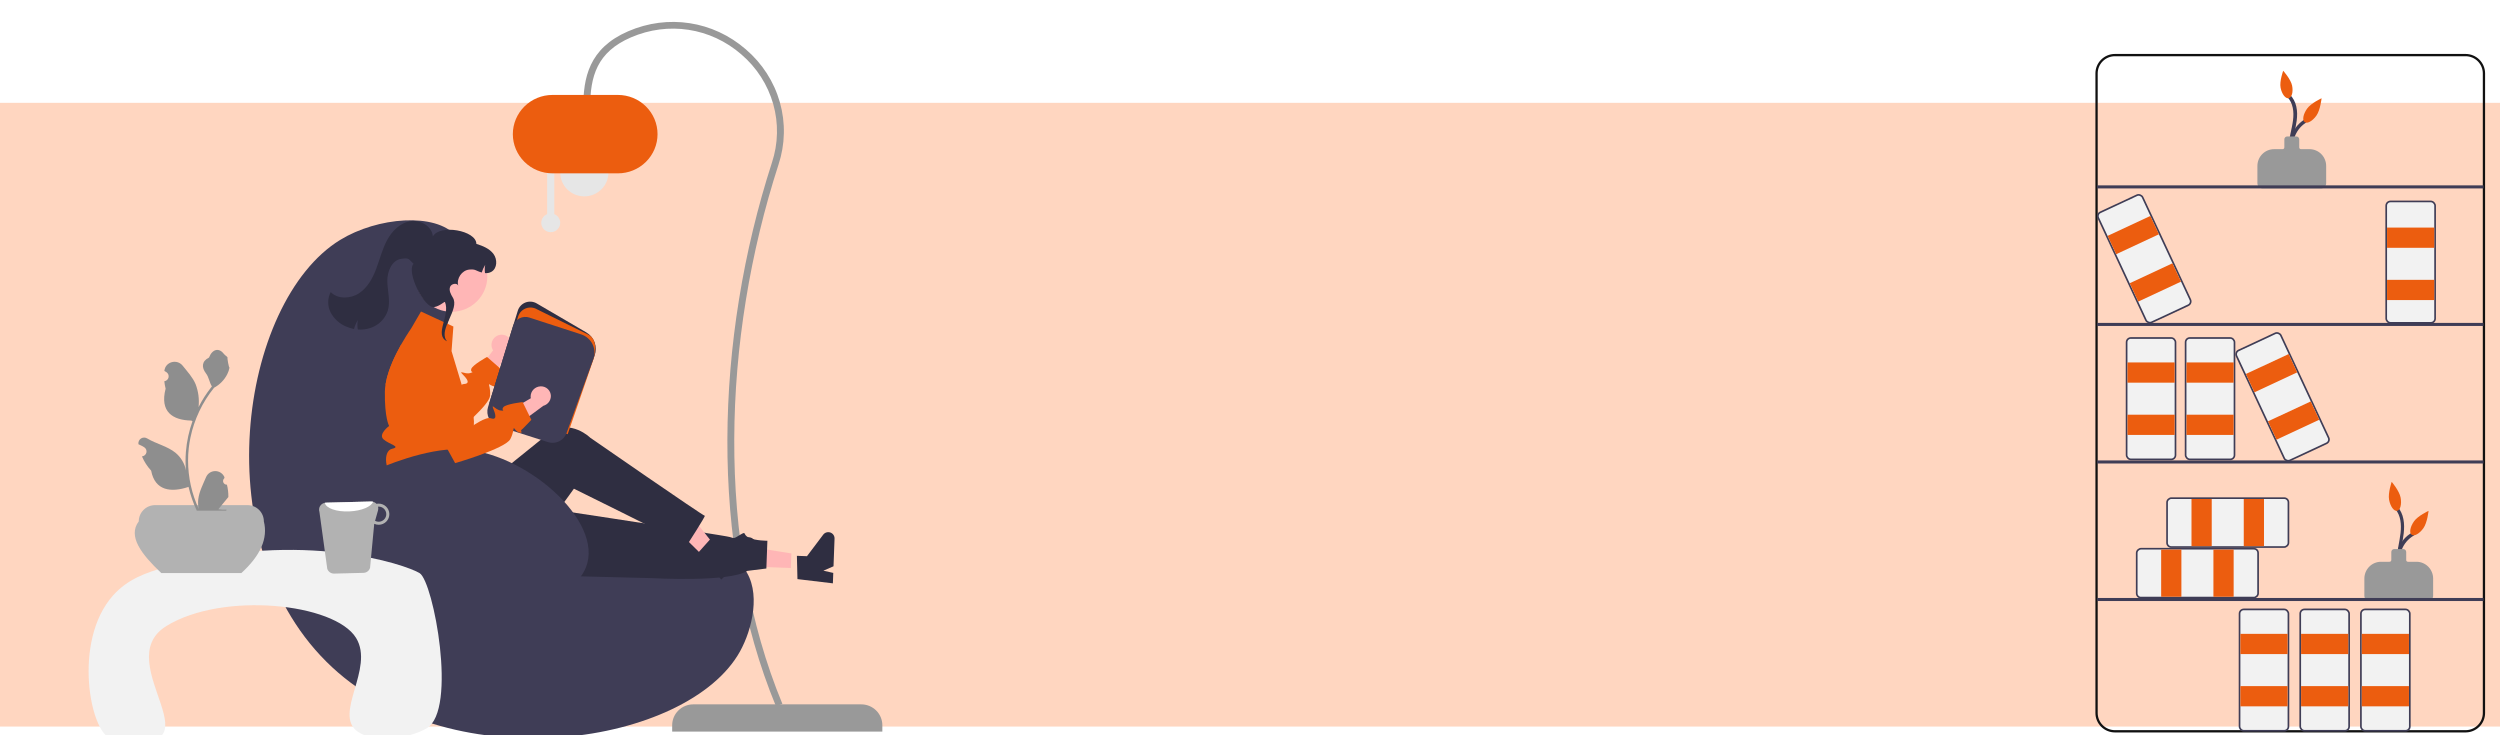 <svg width="1483" height="441" viewBox="0 0 1483 441" fill="none" xmlns="http://www.w3.org/2000/svg">
<rect x="-3" y="61" width="1486" height="370" fill="#FFD6C0"/>
<g clip-path="url(#clip0_217_315)" filter="url(#filter0_d_217_315)">
<path d="M511.407 429.004H386.737V425.218C386.737 421.931 388.057 418.779 390.406 416.454C392.755 414.13 395.94 412.824 399.262 412.824H498.883C502.204 412.824 505.39 414.13 507.739 416.454C510.088 418.779 511.407 421.931 511.407 425.218V429.004Z" fill="#999999"/>
<path d="M448.32 414L452.102 412.517C412.53 316.866 416.342 196.195 449.794 92.68C453.767 80.687 454.054 67.823 450.618 55.673C447.182 43.523 440.174 32.616 430.456 24.294C411.04 7.421 384.271 3.311 360.593 13.566C337.221 23.69 334 41.324 334 58.873H338.078C338.078 40.141 342.189 25.884 362.251 17.194C384.443 7.583 409.536 11.438 427.741 27.257C436.869 35.073 443.451 45.317 446.678 56.729C449.906 68.141 449.636 80.223 445.904 91.488C412.066 196.198 408.478 317.698 448.32 414Z" fill="#999999"/>
<path d="M334.621 111.484C342.523 111.484 348.928 105.146 348.928 97.327C348.928 89.508 342.523 83.17 334.621 83.17C326.72 83.17 320.315 89.508 320.315 97.327C320.315 105.146 326.72 111.484 334.621 111.484Z" fill="#E6E6E6"/>
<path d="M312.588 122.007V95.183H316.803V122.007C318.012 122.491 319.014 123.376 319.635 124.51C320.257 125.644 320.461 126.958 320.212 128.224C319.963 129.491 319.276 130.633 318.27 131.454C317.264 132.275 316 132.723 314.696 132.723C313.392 132.723 312.128 132.275 311.121 131.454C310.115 130.633 309.428 129.491 309.179 128.224C308.93 126.958 309.134 125.644 309.756 124.51C310.378 123.376 311.379 122.491 312.588 122.007Z" fill="#E6E6E6"/>
<path d="M292.213 74.575C292.22 68.409 294.699 62.497 299.105 58.137C303.511 53.777 309.485 51.324 315.717 51.317H354.548C360.782 51.317 366.76 53.767 371.167 58.129C375.575 62.491 378.051 68.406 378.051 74.575C378.051 80.743 375.575 86.659 371.167 91.02C366.76 95.382 360.782 97.833 354.548 97.833H315.717C309.485 97.826 303.511 95.373 299.105 91.013C294.699 86.653 292.22 80.741 292.213 74.575V74.575Z" fill="#EC5D0F"/>
<g filter="url(#filter1_d_217_315)">
<path d="M237.501 218.602C241.4 169.242 261.334 145.725 248.57 130.977C236.343 116.85 201.903 119.768 179.785 133.324C120.128 169.887 98.272 315.613 175.042 386.811C247.992 454.468 386.248 432.799 416.974 377.423C424.143 364.502 429.838 341.851 419.345 328.134C393.296 294.077 298.585 355.763 256.476 317.18C231.521 294.315 235.362 245.69 237.501 218.602Z" fill="#3F3D56"/>
</g>
<path d="M283.104 194.08C281.655 194.739 280.523 195.932 279.95 197.405C279.376 198.878 279.406 200.514 280.032 201.965C280.164 202.258 280.321 202.54 280.5 202.807L267.695 219.726L274.085 229.176L289.093 204.123C290.157 203.302 290.916 202.156 291.252 200.864C291.588 199.572 291.482 198.206 290.951 196.979C290.642 196.284 290.198 195.656 289.644 195.131C289.09 194.605 288.436 194.193 287.721 193.918C287.006 193.643 286.243 193.509 285.476 193.526C284.709 193.542 283.952 193.708 283.25 194.014C283.201 194.035 283.152 194.057 283.104 194.08Z" fill="#FFB6B6"/>
<path d="M283.094 223.25C283.932 223.985 281.607 224.893 279.148 223.461C278.445 223.047 278.144 222.874 278.065 222.984C277.868 223.258 279.022 225.276 278.714 229.759C278.524 232.435 274.033 237.466 268.933 242.371C262.039 249.006 254.022 255.405 254.022 255.405L251.208 253.176L221.693 229.759L216.713 222.937C217.169 220.243 217.854 217.592 218.76 215.012C220.009 211.44 221.493 207.954 223.204 204.575C224.121 202.736 225.062 200.984 225.963 199.372L241.775 216.616L255.026 231.058C255.026 231.058 258.885 224.909 261.873 223.234C262.254 222.994 262.688 222.846 263.138 222.804C266.158 222.663 266.34 221.036 262.838 217.492C259.335 213.948 263.755 217.257 266.87 216.303C269.985 215.348 266.87 216.303 267.526 213.916C268.182 211.53 276.919 206.742 276.919 206.742L277.283 207.063L283.884 212.829L285.774 214.48C285.774 214.48 283.71 220.081 283.141 221.263C282.572 222.444 282.263 222.507 283.094 223.25Z" fill="#EC5D0F"/>
<path d="M457.124 331.933L457.446 323.303L423.962 317.969L423.486 330.705L457.124 331.933Z" fill="#FFB6B6"/>
<g filter="url(#filter2_d_217_315)">
<path d="M451.046 334.531L450.728 320.714L456.698 320.932L466.334 308.158C466.81 307.528 467.478 307.064 468.239 306.834C469 306.605 469.815 306.623 470.566 306.885C471.316 307.147 471.962 307.639 472.41 308.29C472.857 308.941 473.083 309.716 473.053 310.503L472.441 326.917L466.431 329.531L472.295 330.851L472.064 337.04L451.046 334.531Z" fill="#2F2E41"/>
</g>
<path d="M268.671 335.293L374.728 337.954C374.728 337.954 420.527 340.572 431.272 333.654L442.604 332.239L443.218 315.768C443.218 315.768 436.289 315.818 432.305 313.982C428.321 312.145 431.09 309.897 427.292 312.107C423.493 314.317 423.894 314.583 420.958 313.567C418.021 312.552 283.349 292.239 283.349 292.239L268.671 335.293Z" fill="#2F2E41"/>
<path d="M408.426 328.145L414.593 322.036L393.713 295.589L384.611 304.607L408.426 328.145Z" fill="#FFB6B6"/>
<path d="M402.184 322.83L411.448 312.487L415.675 316.664L431.519 313.786C432.301 313.644 433.109 313.753 433.825 314.097C434.54 314.441 435.126 315.003 435.496 315.7C435.866 316.397 436.001 317.193 435.882 317.971C435.762 318.75 435.395 319.47 434.832 320.027L423.103 331.648L416.9 329.519L420.291 334.433L415.869 338.814L402.184 322.83Z" fill="#2F2E41"/>
<path d="M226.828 277.816L227.883 302.069C229.124 330.62 260.899 347.901 285.538 332.994C285.992 332.719 286.447 332.434 286.905 332.14C286.905 332.14 296.245 329.657 295.962 325.726C295.678 321.795 297.96 319.882 299.979 320.954C301.999 322.026 328.439 284.895 328.439 284.895C328.439 284.895 383.373 312.011 395.492 318.394C395.492 318.394 406.886 300.765 406.06 300.949C405.234 301.134 338.1 254.637 338.1 254.637C338.1 254.637 327.163 243.684 313.596 250.916C313.314 251.978 313.555 252.015 313.555 252.015L268.739 288.152L262.406 276.251L226.828 277.816Z" fill="#2F2E41"/>
<path d="M269.084 247.496C268.999 248.616 268.837 249.73 268.601 250.829C268.279 252.419 267.758 253.965 267.052 255.429C267.052 255.429 267.052 257.064 263.889 262.541C260.727 268.017 264.68 265.67 267.052 269.739C269.424 273.799 267.052 271.929 264.419 274.542C263.661 275.303 263.123 276.25 262.86 277.286C262.597 278.322 262.619 279.409 262.925 280.433C262.925 280.433 228.959 280.457 222.634 278.11C216.309 275.763 214.87 262.541 220.539 261.234C226.2 259.928 218.824 258.629 215.495 255.617C212.166 252.605 218.824 247.676 218.824 247.676C218.824 247.676 216.08 242.989 216.309 227.256C216.342 225.809 216.476 224.366 216.713 222.937C217.169 220.243 217.854 217.592 218.76 215.012C220.009 211.44 221.493 207.954 223.204 204.575C224.121 202.736 225.062 200.984 225.963 199.372C226.105 199.122 226.24 198.879 226.382 198.637C228.098 195.632 229.663 193.176 230.699 191.603C231.497 190.383 231.98 189.694 231.98 189.694L237.735 179.789L256.948 188.701L255.856 203.276L259.169 214.268L260.695 219.33L261.873 223.234L263.692 229.282C263.692 229.282 263.193 229.306 263.786 230.111C266.517 233.704 268.288 237.921 268.933 242.371C269.161 244.07 269.211 245.787 269.084 247.496V247.496Z" fill="#EC5D0F"/>
<path d="M324.566 249.066L324.206 248.951L278.222 234.298L295.167 179.289C295.504 178.193 296.089 177.188 296.876 176.348C297.663 175.509 298.632 174.857 299.711 174.442C300.79 174.027 301.949 173.86 303.103 173.954C304.256 174.047 305.373 174.398 306.37 174.98L335.755 192.16C338.081 193.519 339.851 195.643 340.755 198.161C341.659 200.68 341.64 203.433 340.701 205.939L324.566 249.066Z" fill="#2F2E41"/>
<path d="M324.753 252.564L278.399 237.793L295.344 182.783C295.682 181.688 296.266 180.682 297.053 179.843C297.84 179.003 298.81 178.352 299.888 177.937C300.967 177.522 302.127 177.355 303.28 177.448C304.434 177.541 305.551 177.892 306.547 178.475L337.335 193.686C341.961 196.389 341.853 203.387 339.705 209.128L324.753 252.564Z" fill="#EC5D0F"/>
<path d="M320.112 256.545C319.045 257.141 317.864 257.511 316.644 257.631C315.425 257.751 314.193 257.619 313.028 257.242L283.4 247.801C281.127 247.066 279.234 245.481 278.126 243.383C277.018 241.286 276.783 238.843 277.471 236.577L292.325 188.354C292.622 187.391 293.11 186.496 293.761 185.721C294.412 184.947 295.213 184.309 296.116 183.845C297.019 183.381 298.007 183.1 299.022 183.019C300.036 182.938 301.057 183.058 302.024 183.372L332.728 193.348C334.191 193.824 335.543 194.584 336.703 195.585C337.864 196.586 338.811 197.807 339.487 199.176C340.163 200.545 340.555 202.034 340.64 203.556C340.724 205.077 340.5 206.6 339.98 208.034L324.098 251.849C323.385 253.839 321.97 255.507 320.112 256.545V256.545Z" fill="#3F3D56"/>
<path d="M255.861 179.959C267.582 179.959 277.083 170.557 277.083 158.959C277.083 147.361 267.582 137.96 255.861 137.96C244.141 137.96 234.64 147.361 234.64 158.959C234.64 170.557 244.141 179.959 255.861 179.959Z" fill="#FFB6B6"/>
<path d="M184.101 180.275C186.049 184.01 189.242 186.964 193.139 188.636C194.695 189.337 196.33 189.849 198.01 190.161C198.484 188.298 199.245 186.517 200.263 184.881C199.924 186.725 199.924 188.614 200.263 190.458C202.823 190.665 205.397 190.349 207.827 189.529C210.214 188.726 212.379 187.383 214.15 185.608C215.921 183.832 217.249 181.673 218.03 179.301C219.721 173.735 217.9 167.789 217.756 161.979C217.608 156.169 220.397 149.219 226.226 148.5C230.665 147.951 230.116 148.377 233.306 151.48C228.844 156.385 239.722 178.109 245.559 177.149C248.859 176.606 251.287 174.014 251.94 174.104C255.282 182.203 245.229 193.69 253.202 197.461L252.611 196.686C248.437 189.863 260.787 178.339 256.613 171.516C255.45 169.608 254.24 167.37 254.96 165.258C255.643 163.251 259.103 162.616 259.833 164.443C258.647 160.255 261.96 155.339 266.36 154.912C270.269 154.53 270.043 155.633 273.771 156.639C274.247 155.05 274.933 153.53 275.812 152.119C275.514 153.729 275.478 155.375 275.703 156.996C277.047 157.155 278.407 156.87 279.571 156.186C283.013 154.144 283.116 148.874 280.751 145.666C278.382 142.458 274.415 140.874 270.587 139.675C270.552 131.664 248.77 127.83 244.763 135.277C244.351 129.247 237.366 125.185 231.348 126.209C225.331 127.234 220.583 132.008 217.689 137.33C214.795 142.648 213.359 148.603 211.24 154.267C209.122 159.931 206.093 165.579 201.02 168.94C195.948 172.297 188.41 172.601 184.175 168.251C183.209 170.109 182.699 172.165 182.687 174.254C182.674 176.343 183.158 178.406 184.101 180.275V180.275Z" fill="#2F2E41"/>
<path d="M205.876 276.304C206.315 275.957 206.792 275.658 207.297 275.414C215.419 271.414 240.678 261.03 260.429 261.456C298.432 262.276 346.795 303.778 335.539 331.648C326.974 352.855 284.395 364.92 253.314 355.27C209.771 341.752 192.584 286.791 205.876 276.304Z" fill="#3F3D56"/>
<g filter="url(#filter3_d_217_315)">
<path d="M48.113 429.084C35.695 426.765 24.703 371.406 49.135 344.142C57.505 334.801 67.946 330.735 81.835 326.951C161.773 305.174 222.744 325.929 230.937 330.996C239.112 336.052 253.444 412.233 235.117 423.016C224.806 429.084 204.368 432.117 194.242 425.039C179.342 414.623 204.352 387.607 193.22 369.422C180.588 348.786 114.07 341.835 80.72 362.344C45.14 384.224 118.53 442.229 48.113 429.084Z" fill="#F2F2F2"/>
</g>
<path d="M131.135 334.961H83.696C71.985 323.855 63.611 313.152 70.315 304.267C70.315 301.713 71.34 299.264 73.165 297.458C74.99 295.652 77.465 294.637 80.046 294.637H134.784C137.365 294.637 139.841 295.652 141.665 297.458C143.49 299.264 144.516 301.713 144.516 304.267C147.068 314.391 142.508 324.624 131.135 334.961Z" fill="#B2B2B2"/>
<path d="M122.616 282.515C122.165 282.535 121.72 282.418 121.339 282.18C120.958 281.941 120.661 281.593 120.487 281.181C120.313 280.77 120.271 280.316 120.367 279.88C120.463 279.444 120.692 279.048 121.023 278.746L121.173 278.153C121.154 278.106 121.134 278.058 121.114 278.011C120.66 276.951 119.9 276.047 118.93 275.414C117.959 274.78 116.82 274.444 115.657 274.448C114.494 274.452 113.358 274.797 112.392 275.438C111.426 276.079 110.673 276.988 110.228 278.051C108.447 282.294 106.18 286.545 105.622 291.032C105.376 293.015 105.48 295.025 105.929 296.973C101.747 287.947 99.576 278.136 99.562 268.205C99.561 265.714 99.701 263.224 99.981 260.747C100.212 258.717 100.533 256.702 100.944 254.7C103.185 243.842 107.997 233.665 114.985 225.004C118.368 223.178 121.103 220.37 122.822 216.958C123.445 215.732 123.886 214.423 124.13 213.071C123.748 213.121 122.691 207.371 122.979 207.018C122.447 206.22 121.496 205.823 120.915 205.044C118.027 201.169 114.048 201.846 111.971 207.111C107.533 209.327 107.49 213.003 110.213 216.537C111.945 218.786 112.183 221.829 113.703 224.237C113.547 224.435 113.384 224.627 113.228 224.825C110.369 228.462 107.878 232.367 105.79 236.486C106.298 231.872 105.691 227.205 104.021 222.869C102.328 218.828 99.155 215.424 96.361 211.93C93.004 207.734 86.122 209.565 85.531 214.885C85.525 214.937 85.519 214.988 85.514 215.04C85.929 215.271 86.335 215.517 86.733 215.777C87.232 216.107 87.619 216.579 87.843 217.131C88.067 217.682 88.117 218.288 87.987 218.868C87.857 219.448 87.553 219.976 87.115 220.383C86.676 220.789 86.124 221.055 85.531 221.145L85.47 221.155C85.618 222.635 85.879 224.102 86.252 225.543C82.667 239.261 90.406 244.258 101.457 244.482C101.701 244.606 101.938 244.73 102.182 244.847C100.084 250.731 98.768 256.861 98.267 263.081C97.983 266.75 98 270.437 98.317 274.104L98.298 273.974C97.498 269.896 95.299 266.217 92.075 263.557C87.286 259.664 80.519 258.231 75.353 255.101C74.803 254.753 74.165 254.566 73.513 254.565C72.86 254.563 72.221 254.746 71.67 255.093C71.119 255.439 70.68 255.934 70.404 256.519C70.128 257.104 70.027 257.755 70.112 258.395C70.12 258.441 70.126 258.486 70.134 258.532C70.904 258.842 71.654 259.2 72.379 259.602C72.794 259.834 73.2 260.08 73.598 260.34C74.097 260.67 74.484 261.142 74.708 261.694C74.932 262.245 74.982 262.851 74.852 263.431C74.722 264.011 74.418 264.539 73.98 264.945C73.542 265.352 72.99 265.618 72.396 265.708L72.335 265.717C72.291 265.724 72.254 265.73 72.21 265.736C73.526 268.845 75.373 271.707 77.67 274.197C79.912 286.172 89.539 287.308 99.837 283.821H99.843C100.973 288.68 102.61 293.409 104.728 297.933H122.178C122.241 297.741 122.297 297.543 122.353 297.351C120.738 297.451 119.117 297.356 117.525 297.066C118.82 295.494 120.114 293.91 121.409 292.337C121.438 292.308 121.465 292.277 121.49 292.245C122.147 291.44 122.81 290.642 123.467 289.837L123.467 289.836C123.502 287.37 123.215 284.909 122.616 282.515Z" fill="#8E8E8E"/>
<path d="M182.135 332.446C182.425 333.28 182.974 334.001 183.703 334.507C184.433 335.013 185.306 335.277 186.197 335.261L203.6 334.818C204.498 334.801 205.365 334.497 206.074 333.951C206.782 333.405 207.293 332.647 207.529 331.791L209.992 305.731C210.866 306.123 211.817 306.316 212.776 306.297C214.459 306.256 216.056 305.554 217.216 304.347C218.376 303.14 219.004 301.526 218.962 299.861C218.92 298.196 218.211 296.616 216.991 295.468C215.771 294.32 214.14 293.698 212.458 293.74C212.074 293.739 211.692 293.778 211.317 293.858C210.909 293.421 210.414 293.074 209.862 292.839C209.311 292.603 208.716 292.484 208.115 292.49L181.345 293.175C181.123 293.183 180.902 293.21 180.685 293.256C180.097 293.364 179.541 293.595 179.052 293.935C178.562 294.274 178.152 294.712 177.849 295.222C177.546 295.731 177.356 296.298 177.293 296.886C177.23 297.473 177.295 298.067 177.483 298.628L182.135 332.446ZM210.497 303.962L212.25 297.752C212.449 297.035 212.454 296.278 212.263 295.558C212.348 295.558 212.423 295.518 212.508 295.518C213.71 295.494 214.872 295.942 215.74 296.764C216.608 297.586 217.111 298.715 217.139 299.904C217.168 301.093 216.718 302.244 215.89 303.106C215.062 303.967 213.922 304.469 212.721 304.5C211.944 304.524 211.175 304.338 210.497 303.962Z" fill="#B2B2B2"/>
<path d="M180.685 293.256C181.255 296.483 187.667 298.751 195.377 298.357C202.467 298.034 208.265 295.57 209.327 292.65C208.934 292.535 208.525 292.481 208.115 292.49L181.345 293.175C181.123 293.183 180.902 293.21 180.685 293.256V293.256Z" fill="white"/>
<path d="M308.66 224.18C307.066 224.238 305.558 224.909 304.456 226.05C303.354 227.191 302.746 228.713 302.761 230.291C302.769 230.612 302.804 230.931 302.865 231.246L284.471 241.992L286.697 253.147L310.287 235.73C311.587 235.377 312.733 234.608 313.546 233.543C314.358 232.478 314.791 231.177 314.778 229.842C314.762 229.083 314.596 228.334 314.289 227.639C313.981 226.943 313.538 226.314 312.985 225.788C312.432 225.262 311.78 224.848 311.065 224.572C310.35 224.295 309.588 224.16 308.821 224.175C308.767 224.176 308.714 224.178 308.66 224.18Z" fill="#FFB6B6"/>
<path d="M293.592 249.799C293.1 249.146 292.888 248.873 292.777 248.948C292.489 249.12 292.766 251.425 290.74 255.442C287.888 261.084 257.985 269.727 257.985 269.727L254.304 263.057L238.11 233.747L232.528 210.253C232.333 209.434 232.238 208.594 232.246 207.753C237.222 204.287 242.507 201.277 248.035 198.759C250.244 199.999 251.928 201.984 252.779 204.352L263.927 235.281L268.375 247.63C268.375 247.63 276.222 242.078 279.068 243.097C281.909 244.122 282.717 242.685 280.859 238.081C279.002 233.478 281.79 238.217 285.034 238.518C288.285 238.823 285.034 238.518 286.57 236.564C288.106 234.611 298.034 233.512 298.034 233.512L298.245 233.948L302.092 241.78L303.193 244.03C303.193 244.03 299.115 248.409 298.131 249.281C297.142 250.161 296.836 250.1 297.321 251.101C297.798 252.098 295.301 252.053 293.592 249.799Z" fill="#EC5D0F"/>
</g>
<g filter="url(#filter4_d_217_315)">
<path d="M1413.07 332.764C1411.49 329.181 1411.32 325.181 1412.58 321.487C1413.84 317.793 1416.46 314.649 1419.96 312.623C1421.12 311.952 1420.06 310.214 1418.89 310.888C1414.87 313.157 1411.88 316.739 1410.47 320.957C1409.06 325.176 1409.33 329.737 1411.24 333.778C1411.77 334.963 1413.6 333.941 1413.07 332.764H1413.07Z" fill="#3F3D56"/>
<path d="M1413.6 335.522C1411.02 330.658 1411.63 324.838 1412.55 319.578C1413.52 314.087 1414.79 308.512 1413.69 302.928C1413.19 300.216 1412.02 297.699 1410.29 295.645C1409.45 294.679 1408.1 296.121 1408.94 297.084C1412.17 300.834 1412.55 306.274 1412.02 311.106C1411.4 316.804 1409.65 322.357 1409.87 328.148C1409.92 331.085 1410.64 333.966 1411.95 336.55C1412.08 336.773 1412.29 336.933 1412.53 336.995C1412.77 337.058 1413.02 337.018 1413.24 336.885C1413.45 336.752 1413.61 336.535 1413.67 336.281C1413.74 336.027 1413.71 335.755 1413.6 335.522L1413.6 335.522Z" fill="#3F3D56"/>
<path d="M1428.28 351.528H1393.6C1392.79 351.527 1392.02 351.202 1391.44 350.625C1390.87 350.047 1390.55 349.263 1390.54 348.446V338.186C1390.55 335.549 1391.59 333.022 1393.44 331.157C1395.29 329.293 1397.8 328.244 1400.42 328.241H1405.5C1405.77 328.241 1406.03 328.133 1406.22 327.94C1406.41 327.747 1406.52 327.486 1406.52 327.214V322.42C1406.52 321.966 1406.7 321.53 1407.02 321.209C1407.34 320.888 1407.77 320.708 1408.22 320.707H1413.66C1414.11 320.708 1414.54 320.888 1414.86 321.209C1415.18 321.53 1415.36 321.966 1415.36 322.42V327.214C1415.36 327.486 1415.47 327.747 1415.66 327.94C1415.85 328.133 1416.11 328.241 1416.38 328.241H1421.47C1424.08 328.244 1426.59 329.293 1428.44 331.157C1430.29 333.022 1431.33 335.549 1431.34 338.186V348.446C1431.34 349.263 1431.01 350.047 1430.44 350.625C1429.87 351.203 1429.09 351.528 1428.28 351.528V351.528Z" fill="#999999"/>
<path d="M1412.04 290.146C1412.79 294.134 1411.86 297.657 1409.97 298.015C1408.08 298.373 1405.95 295.43 1405.2 291.442C1404.45 287.453 1406.75 280.821 1406.75 280.821C1406.75 280.821 1411.29 286.157 1412.04 290.146Z" fill="#EC5D0F"/>
<path d="M1425.57 308.307C1423.24 311.591 1420.1 313.336 1418.57 312.204C1417.04 311.071 1417.69 307.491 1420.02 304.207C1422.35 300.923 1428.62 298.045 1428.62 298.045C1428.62 298.045 1427.9 305.022 1425.57 308.307Z" fill="#EC5D0F"/>
<path d="M1349.32 88.855C1347.88 85.134 1347.72 80.981 1348.87 77.145C1350.03 73.309 1352.43 70.043 1355.64 67.939C1356.7 67.243 1355.73 65.438 1354.65 66.138C1350.98 68.494 1348.23 72.214 1346.94 76.594C1345.65 80.975 1345.9 85.712 1347.64 89.908C1348.13 91.138 1349.81 90.077 1349.32 88.855H1349.32Z" fill="#3F3D56"/>
<path d="M1350.05 90.766C1347.05 85.902 1347.76 80.082 1348.84 74.822C1349.97 69.331 1351.44 63.756 1350.16 58.172C1349.58 55.46 1348.21 52.943 1346.19 50.889C1345.22 49.923 1343.65 51.365 1344.62 52.328C1348.39 56.078 1348.83 61.518 1348.22 66.35C1347.5 72.048 1345.45 77.601 1345.7 83.392C1345.77 86.329 1346.6 89.21 1348.13 91.793C1348.29 92.017 1348.53 92.177 1348.81 92.239C1349.09 92.302 1349.39 92.262 1349.64 92.129C1349.88 91.996 1350.07 91.779 1350.15 91.525C1350.22 91.271 1350.19 90.999 1350.05 90.766L1350.05 90.766Z" fill="#3F3D56"/>
<path d="M1364.82 106.772H1330.15C1329.34 106.771 1328.56 106.446 1327.99 105.869C1327.41 105.291 1327.09 104.507 1327.09 103.69V93.43C1327.09 90.793 1328.13 88.266 1329.98 86.401C1331.83 84.537 1334.34 83.488 1336.96 83.485H1342.05C1342.32 83.485 1342.58 83.377 1342.77 83.184C1342.96 82.991 1343.07 82.73 1343.07 82.458V77.663C1343.07 77.21 1343.25 76.774 1343.56 76.453C1343.88 76.132 1344.32 75.952 1344.77 75.951H1350.21C1350.66 75.952 1351.09 76.132 1351.41 76.453C1351.73 76.774 1351.9 77.21 1351.9 77.663V82.458C1351.91 82.73 1352.01 82.991 1352.2 83.184C1352.4 83.377 1352.65 83.485 1352.92 83.485H1358.01C1360.63 83.488 1363.14 84.537 1364.99 86.401C1366.84 88.266 1367.88 90.793 1367.88 93.43V103.69C1367.88 104.507 1367.56 105.291 1366.99 105.869C1366.41 106.446 1365.63 106.771 1364.82 106.772Z" fill="#999999"/>
<path d="M1347.68 45.805C1348.43 49.584 1347.5 52.922 1345.61 53.261C1343.72 53.6 1341.58 50.812 1340.84 47.033C1340.09 43.255 1342.39 36.972 1342.39 36.972C1342.39 36.972 1346.93 42.027 1347.68 45.805Z" fill="#EC5D0F"/>
<path d="M1362.11 63.551C1359.78 66.835 1356.65 68.58 1355.12 67.448C1353.58 66.316 1354.23 62.735 1356.56 59.451C1358.89 56.167 1365.16 53.289 1365.16 53.289C1365.16 53.289 1364.44 60.266 1362.11 63.551Z" fill="#EC5D0F"/>
<path d="M1450.6 429.488H1242.56C1239.49 429.484 1236.56 428.268 1234.39 426.104C1232.22 423.941 1231 421.008 1231 417.949V38.538C1231 35.479 1232.22 32.547 1234.39 30.383C1236.56 28.22 1239.49 27.003 1242.56 27H1450.6C1453.66 27.003 1456.6 28.22 1458.77 30.383C1460.94 32.547 1462.16 35.479 1462.16 38.538V417.949C1462.16 421.008 1460.94 423.941 1458.77 426.104C1456.6 428.268 1453.66 429.484 1450.6 429.488V429.488ZM1242.56 28.358C1239.85 28.36 1237.26 29.434 1235.35 31.343C1233.44 33.251 1232.36 35.839 1232.36 38.538V417.949C1232.36 420.649 1233.44 423.236 1235.35 425.145C1237.26 427.054 1239.85 428.127 1242.56 428.13H1450.6C1453.3 428.127 1455.9 427.054 1457.81 425.145C1459.72 423.236 1460.8 420.649 1460.8 417.949V38.538C1460.8 35.839 1459.72 33.251 1457.81 31.343C1455.9 29.434 1453.3 28.36 1450.6 28.358H1242.56Z" fill="#111111"/>
<path d="M1461.25 104.959H1231.91V106.772H1461.25V104.959Z" fill="#3F3D56"/>
<path d="M1461.25 186.545H1231.91V188.358H1461.25V186.545Z" fill="#3F3D56"/>
<path d="M1461.25 268.13H1231.91V269.943H1461.25V268.13Z" fill="#3F3D56"/>
<path d="M1461.25 349.715H1231.91V351.528H1461.25V349.715Z" fill="#3F3D56"/>
<rect x="1403.5" y="114.5" width="29" height="72" rx="2.5" fill="#F2F2F2" stroke="#3F3D56"/>
<rect x="1404" y="130" width="28" height="12" fill="#EC5D0F"/>
<rect x="1404" y="161" width="28" height="12" fill="#EC5D0F"/>
<rect x="1284.5" y="195.5" width="29" height="72" rx="2.5" fill="#F2F2F2" stroke="#3F3D56"/>
<rect x="1285" y="210" width="28" height="12" fill="#EC5D0F"/>
<rect x="1285" y="241" width="28" height="12" fill="#EC5D0F"/>
<rect x="1388.5" y="356.5" width="29" height="72" rx="2.5" fill="#F2F2F2" stroke="#3F3D56"/>
<rect x="1389" y="371" width="28" height="12" fill="#EC5D0F"/>
<rect x="1389" y="402" width="28" height="12" fill="#EC5D0F"/>
<rect x="1352.5" y="356.5" width="29" height="72" rx="2.5" fill="#F2F2F2" stroke="#3F3D56"/>
<rect x="1353" y="371" width="28" height="12" fill="#EC5D0F"/>
<rect x="1353" y="402" width="28" height="12" fill="#EC5D0F"/>
<rect x="1316.5" y="356.5" width="29" height="72" rx="2.5" fill="#F2F2F2" stroke="#3F3D56"/>
<rect x="1317" y="371" width="28" height="12" fill="#EC5D0F"/>
<rect x="1317" y="402" width="28" height="12" fill="#EC5D0F"/>
<rect x="1255.5" y="349.5" width="29" height="72" rx="2.5" transform="rotate(-90 1255.5 349.5)" fill="#F2F2F2" stroke="#3F3D56"/>
<rect x="1270" y="349" width="28" height="12" transform="rotate(-90 1270 349)" fill="#EC5D0F"/>
<rect x="1301" y="349" width="28" height="12" transform="rotate(-90 1301 349)" fill="#EC5D0F"/>
<rect x="1273.5" y="319.5" width="29" height="72" rx="2.5" transform="rotate(-90 1273.5 319.5)" fill="#F2F2F2" stroke="#3F3D56"/>
<rect x="1288" y="319" width="28" height="12" transform="rotate(-90 1288 319)" fill="#EC5D0F"/>
<rect x="1319" y="319" width="28" height="12" transform="rotate(-90 1319 319)" fill="#EC5D0F"/>
<rect x="1249.5" y="195.5" width="29" height="72" rx="2.5" fill="#F2F2F2" stroke="#3F3D56"/>
<rect x="1250" y="210" width="28" height="12" fill="#EC5D0F"/>
<rect x="1250" y="241" width="28" height="12" fill="#EC5D0F"/>
<rect x="1231.64" y="122.001" width="29" height="72" rx="2.5" transform="rotate(-25 1231.64 122.001)" fill="#F2F2F2" stroke="#3F3D56"/>
<rect x="1238.23" y="134.931" width="28" height="12" transform="rotate(-25 1238.23 134.931)" fill="#EC5D0F"/>
<rect x="1251.33" y="163.027" width="28" height="12" transform="rotate(-25 1251.33 163.027)" fill="#EC5D0F"/>
<rect x="1313.66" y="203.92" width="29" height="72" rx="2.5" transform="rotate(-25 1313.66 203.92)" fill="#F2F2F2" stroke="#3F3D56"/>
<rect x="1320.25" y="216.851" width="28" height="12" transform="rotate(-25 1320.25 216.851)" fill="#EC5D0F"/>
<rect x="1333.35" y="244.946" width="28" height="12" transform="rotate(-25 1333.35 244.946)" fill="#EC5D0F"/>
</g>
<defs>
<filter id="filter0_d_217_315" x="-21" y="0" width="604.969" height="441" filterUnits="userSpaceOnUse" color-interpolation-filters="sRGB">
<feFlood flood-opacity="0" result="BackgroundImageFix"/>
<feColorMatrix in="SourceAlpha" type="matrix" values="0 0 0 0 0 0 0 0 0 0 0 0 0 0 0 0 0 0 127 0" result="hardAlpha"/>
<feOffset dx="12" dy="5"/>
<feGaussianBlur stdDeviation="2.5"/>
<feColorMatrix type="matrix" values="0 0 0 0 0 0 0 0 0 0 0 0 0 0 0 0 0 0 0.25 0"/>
<feBlend mode="normal" in2="BackgroundImageFix" result="effect1_dropShadow_217_315"/>
<feBlend mode="normal" in="SourceGraphic" in2="effect1_dropShadow_217_315" result="shape"/>
</filter>
<filter id="filter1_d_217_315" x="125.774" y="118.676" width="316.335" height="321.3" filterUnits="userSpaceOnUse" color-interpolation-filters="sRGB">
<feFlood flood-opacity="0" result="BackgroundImageFix"/>
<feColorMatrix in="SourceAlpha" type="matrix" values="0 0 0 0 0 0 0 0 0 0 0 0 0 0 0 0 0 0 127 0" result="hardAlpha"/>
<feOffset dx="10" dy="4"/>
<feGaussianBlur stdDeviation="3.5"/>
<feComposite in2="hardAlpha" operator="out"/>
<feColorMatrix type="matrix" values="0 0 0 0 0 0 0 0 0 0 0 0 0 0 0 0 0 0 0.1 0"/>
<feBlend mode="normal" in2="BackgroundImageFix" result="effect1_dropShadow_217_315"/>
<feBlend mode="normal" in="SourceGraphic" in2="effect1_dropShadow_217_315" result="shape"/>
</filter>
<filter id="filter2_d_217_315" x="450.728" y="303.675" width="39.328" height="44.365" filterUnits="userSpaceOnUse" color-interpolation-filters="sRGB">
<feFlood flood-opacity="0" result="BackgroundImageFix"/>
<feColorMatrix in="SourceAlpha" type="matrix" values="0 0 0 0 0 0 0 0 0 0 0 0 0 0 0 0 0 0 127 0" result="hardAlpha"/>
<feOffset dx="10" dy="4"/>
<feGaussianBlur stdDeviation="3.5"/>
<feComposite in2="hardAlpha" operator="out"/>
<feColorMatrix type="matrix" values="0 0 0 0 0 0 0 0 0 0 0 0 0 0 0 0 0 0 0.1 0"/>
<feBlend mode="normal" in2="BackgroundImageFix" result="effect1_dropShadow_217_315"/>
<feBlend mode="normal" in="SourceGraphic" in2="effect1_dropShadow_217_315" result="shape"/>
</filter>
<filter id="filter3_d_217_315" x="34.562" y="317.195" width="219.462" height="121.805" filterUnits="userSpaceOnUse" color-interpolation-filters="sRGB">
<feFlood flood-opacity="0" result="BackgroundImageFix"/>
<feColorMatrix in="SourceAlpha" type="matrix" values="0 0 0 0 0 0 0 0 0 0 0 0 0 0 0 0 0 0 127 0" result="hardAlpha"/>
<feOffset dx="6" dy="4"/>
<feGaussianBlur stdDeviation="2"/>
<feComposite in2="hardAlpha" operator="out"/>
<feColorMatrix type="matrix" values="0 0 0 0 0 0 0 0 0 0 0 0 0 0 0 0 0 0 0.1 0"/>
<feBlend mode="normal" in2="BackgroundImageFix" result="effect1_dropShadow_217_315"/>
<feBlend mode="normal" in="SourceGraphic" in2="effect1_dropShadow_217_315" result="shape"/>
</filter>
<filter id="filter4_d_217_315" x="1231" y="27" width="248.159" height="412.488" filterUnits="userSpaceOnUse" color-interpolation-filters="sRGB">
<feFlood flood-opacity="0" result="BackgroundImageFix"/>
<feColorMatrix in="SourceAlpha" type="matrix" values="0 0 0 0 0 0 0 0 0 0 0 0 0 0 0 0 0 0 127 0" result="hardAlpha"/>
<feOffset dx="12" dy="5"/>
<feGaussianBlur stdDeviation="2.5"/>
<feComposite in2="hardAlpha" operator="out"/>
<feColorMatrix type="matrix" values="0 0 0 0 0 0 0 0 0 0 0 0 0 0 0 0 0 0 0.25 0"/>
<feBlend mode="normal" in2="BackgroundImageFix" result="effect1_dropShadow_217_315"/>
<feBlend mode="normal" in="SourceGraphic" in2="effect1_dropShadow_217_315" result="shape"/>
</filter>
<clipPath id="clip0_217_315">
<rect width="587.969" height="431" fill="white" transform="translate(-21)"/>
</clipPath>
</defs>
</svg>
